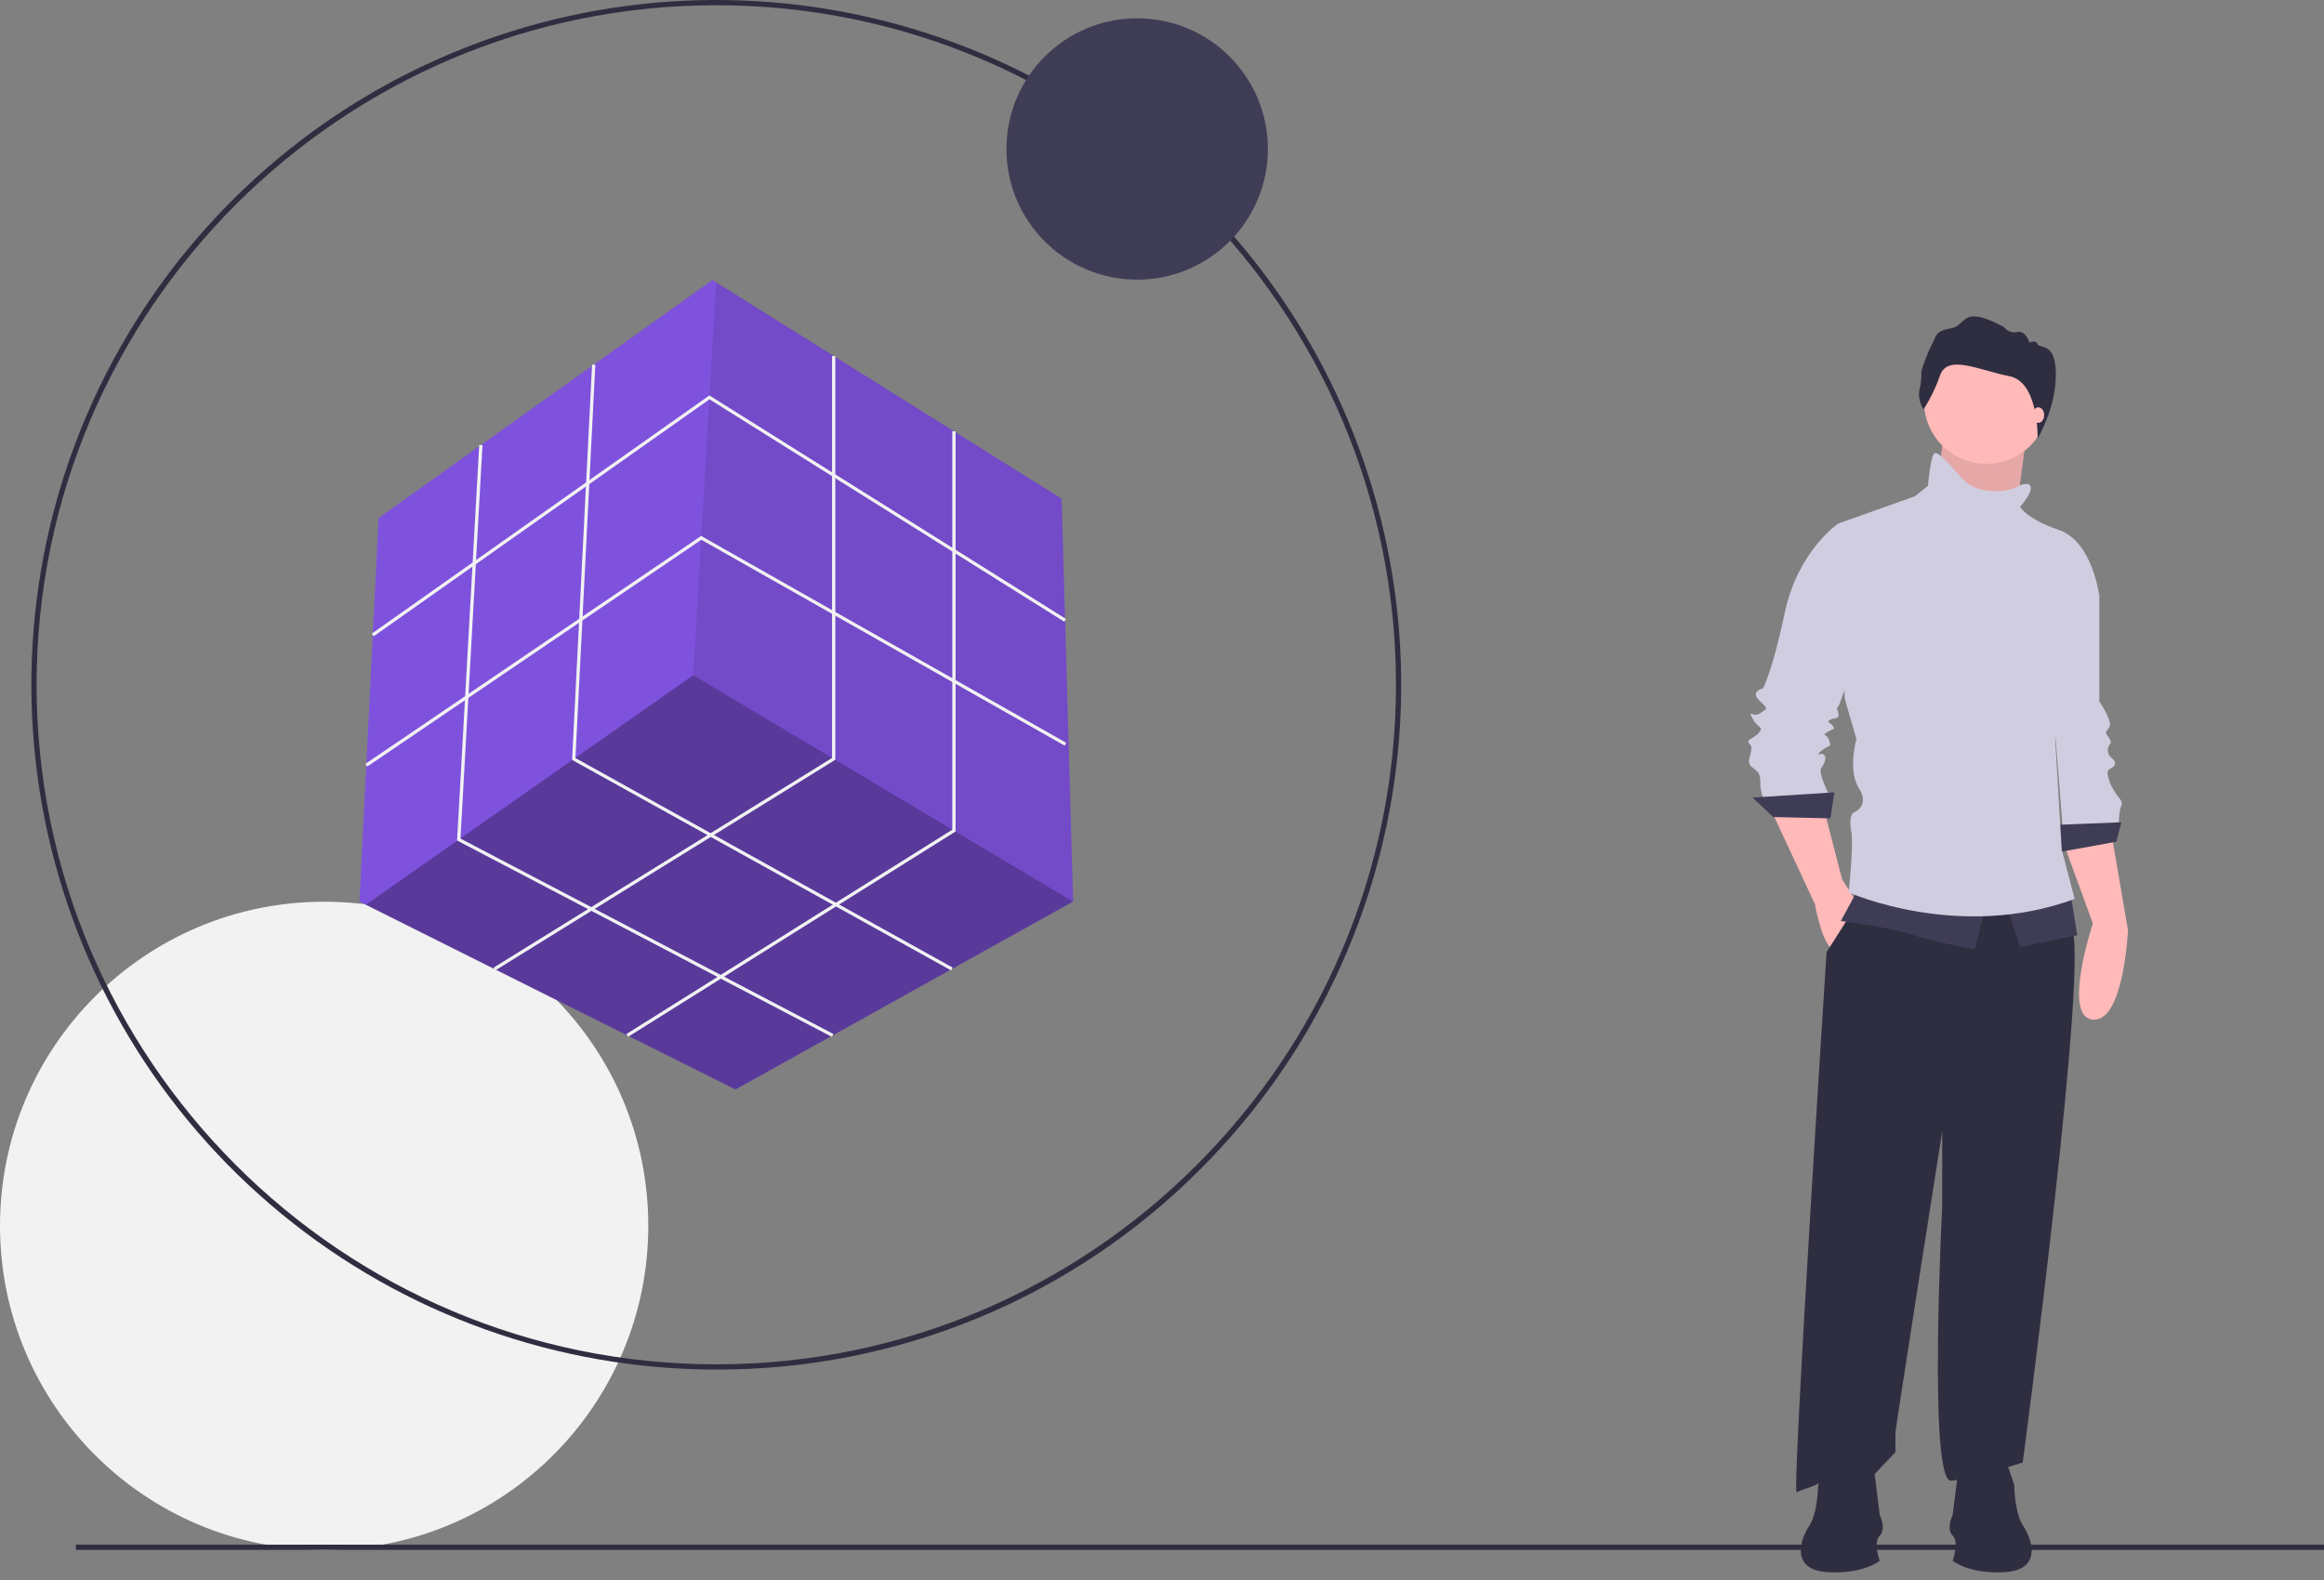 <svg width="75" height="51" viewBox="0 0 75 51" fill="none" xmlns="http://www.w3.org/2000/svg">
<rect x="0" y="0" width="75" height="51" fill="#808080" stroke="none"/>
<g clip-path="url(#clip0)">
<path d="M10.461 50.028C16.239 50.028 20.922 45.345 20.922 39.567C20.922 33.789 16.239 29.106 10.461 29.106C4.684 29.106 0 33.789 0 39.567C0 45.345 4.684 50.028 10.461 50.028Z" fill="#F2F2F2"/>
<path d="M23.116 44.207C18.002 44.207 13.046 42.434 9.094 39.19C5.14 35.946 2.435 31.431 1.437 26.416C0.439 21.4 1.212 16.194 3.622 11.684C6.033 7.174 9.933 3.639 14.657 1.682C19.382 -0.275 24.639 -0.533 29.532 0.952C34.426 2.436 38.653 5.571 41.494 9.823C44.335 14.075 45.614 19.181 45.113 24.27C44.612 29.359 42.361 34.117 38.745 37.733C36.698 39.792 34.262 41.424 31.579 42.536C28.896 43.647 26.02 44.215 23.116 44.207ZM23.116 0.169C11.021 0.169 1.181 10.009 1.181 22.104C1.181 34.198 11.021 44.038 23.116 44.038C35.211 44.038 45.051 34.198 45.051 22.104C45.051 10.009 35.211 0.169 23.116 0.169Z" fill="#2F2E41"/>
<path d="M34.632 29.1L34.629 29.101L23.735 35.167L11.806 29.203L11.6 29.1L12.219 16.717L22.992 9.04L23.111 9.114L34.26 16.098L34.632 29.1Z" fill="#7F52DD"/>
<path opacity="0.3" d="M34.629 29.101L23.735 35.167L11.806 29.203L22.373 21.794L34.629 29.101Z" fill="black"/>
<path opacity="0.1" d="M34.632 29.099L22.373 21.794L23.111 9.114L34.26 16.098L34.632 29.099Z" fill="black"/>
<path d="M12.06 20.538L12 20.452L22.893 12.764L34.4 19.978L34.344 20.067L22.896 12.889L12.06 20.538Z" fill="#F2F2F2"/>
<path d="M11.849 24.745L11.79 24.658L22.628 17.3L22.657 17.316L34.41 23.977L34.358 24.068L22.633 17.423L11.849 24.745Z" fill="#F2F2F2"/>
<path d="M15.985 31.323L15.929 31.234L26.852 24.466V11.491H26.957V24.524L15.985 31.323Z" fill="#F2F2F2"/>
<path d="M20.272 33.466L20.216 33.377L30.733 26.781V13.922H30.838V26.839L20.272 33.466Z" fill="#F2F2F2"/>
<path d="M30.694 31.324L18.462 24.528L18.464 24.495L19.108 11.768L19.212 11.773L18.57 24.468L30.744 31.232L30.694 31.324Z" fill="#F2F2F2"/>
<path d="M26.846 33.468L14.751 27.13L14.753 27.096L15.466 14.363L15.571 14.369L14.86 27.068L26.894 33.375L26.846 33.468Z" fill="#F2F2F2"/>
<path d="M36.698 9.027C39.028 9.027 40.917 7.138 40.917 4.809C40.917 2.479 39.028 0.591 36.698 0.591C34.369 0.591 32.48 2.479 32.48 4.809C32.48 7.138 34.369 9.027 36.698 9.027Z" fill="#3F3D56"/>
<path d="M75 49.859H2.447V50.028H75V49.859Z" fill="#2F2E41"/>
<path d="M66.577 27.17L67.541 29.811C67.541 29.811 66.535 32.829 67.541 32.913C68.547 32.997 68.673 30.02 68.673 30.02L68.128 26.834L66.577 27.17Z" fill="#FFB9B9"/>
<path d="M67.038 18.534L67.75 19.247V22.642C67.75 22.642 68.169 23.271 68.086 23.439C68.002 23.607 67.918 23.607 68.002 23.732C68.086 23.858 68.169 23.942 68.086 24.026C68.045 24.08 68.023 24.146 68.023 24.214C68.023 24.282 68.045 24.349 68.086 24.403C68.169 24.487 68.337 24.613 68.212 24.738C68.086 24.864 67.918 24.78 68.086 25.241C68.253 25.703 68.547 25.828 68.463 25.996C68.379 26.164 68.379 26.583 68.379 26.583L66.576 26.835L66.199 22.097L67.038 18.534Z" fill="#D0CDE1"/>
<path d="M68.463 26.541L66.367 26.625L66.451 27.505L68.295 27.17L68.463 26.541Z" fill="#3F3D56"/>
<path d="M62.699 14.153L62.447 16.668L65.004 17.046L65.193 15.599L65.382 14.153H62.699Z" fill="#FFB9B9"/>
<path opacity="0.1" d="M62.699 14.153L62.447 16.668L65.004 17.046L65.193 15.599L65.382 14.153H62.699Z" fill="black"/>
<path d="M57.144 26.122L58.57 29.182C58.57 29.182 58.821 30.607 59.198 30.649C59.576 30.691 59.953 29.182 59.953 29.182L59.45 28.386L58.863 26.122L57.144 26.122Z" fill="#FFB9B9"/>
<path d="M60.121 28.889L58.947 30.733C58.947 30.733 57.815 48.298 57.983 48.173C58.151 48.047 58.695 48.005 58.905 47.67C59.115 47.334 60.414 47.67 60.414 47.67L61.169 46.873V46.244C61.169 46.118 62.678 36.519 62.678 36.519V38.95C62.678 38.95 62.217 47.879 62.971 47.795C63.726 47.712 65.277 47.209 65.277 47.209C65.277 47.209 67.499 30.524 66.828 29.895C66.157 29.266 65.864 27.841 65.864 27.841L60.121 28.889Z" fill="#2F2E41"/>
<path d="M64.103 14.971C65.215 14.971 66.115 14.07 66.115 12.959C66.115 11.847 65.215 10.946 64.103 10.946C62.992 10.946 62.091 11.847 62.091 12.959C62.091 14.07 62.992 14.971 64.103 14.971Z" fill="#FFB9B9"/>
<path d="M59.617 17.067L59.324 16.899C59.324 16.899 58.025 17.779 57.605 19.75C57.186 21.72 56.893 22.223 56.893 22.223C56.893 22.223 56.473 22.307 56.767 22.6C57.06 22.894 57.06 22.852 56.809 23.02C56.557 23.187 56.39 22.852 56.557 23.187C56.725 23.523 56.934 23.439 56.767 23.648C56.599 23.858 56.306 23.858 56.473 24.026C56.641 24.193 56.306 24.571 56.515 24.738C56.725 24.906 56.809 24.948 56.809 25.241C56.807 25.413 56.836 25.583 56.893 25.744H59.072C59.072 25.744 58.653 24.948 58.779 24.78C58.905 24.613 58.947 24.445 58.863 24.361C58.779 24.277 58.528 24.445 58.779 24.235C59.031 24.026 59.114 24.151 59.031 23.9C58.947 23.648 58.779 23.774 58.947 23.648C59.114 23.523 59.24 23.565 59.156 23.439C59.072 23.313 58.905 23.313 59.072 23.229C59.24 23.145 59.366 23.229 59.324 23.02C59.282 22.81 59.24 22.894 59.324 22.81C59.408 22.726 60.288 19.875 60.288 19.792C60.288 19.708 59.617 17.067 59.617 17.067Z" fill="#D0CDE1"/>
<path d="M59.199 25.576L56.557 25.744L57.228 26.373L59.073 26.415L59.199 25.576Z" fill="#3F3D56"/>
<path d="M59.953 28.721L59.408 29.727C59.408 29.727 61.043 29.937 61.63 30.146C62.217 30.356 63.726 30.649 63.726 30.649L64.103 29.182L59.953 28.721Z" fill="#3F3D56"/>
<path d="M64.732 29.182L65.193 30.565L67.038 30.188L66.828 28.888L64.732 29.182Z" fill="#3F3D56"/>
<path d="M65.487 15.642C65.487 15.642 65.361 15.558 65.067 15.726C64.774 15.893 63.81 15.977 63.349 15.474C62.888 14.971 62.552 14.552 62.426 14.636C62.301 14.719 62.217 15.684 62.217 15.684L61.798 16.019L59.324 16.899L59.534 22.559L59.911 23.858C59.911 23.858 59.618 24.864 59.995 25.451C60.372 26.038 59.785 26.248 59.785 26.248C59.785 26.248 59.66 26.416 59.743 26.835C59.827 27.254 59.66 28.805 59.66 28.805C59.66 28.805 63.223 30.398 66.954 29.015L66.535 27.422L66.325 23.858C66.325 23.858 66.535 23.271 66.493 23.02C66.451 22.768 67.75 19.247 67.75 19.247C67.75 19.247 67.541 17.486 66.451 17.109C65.361 16.732 65.193 16.354 65.193 16.354C65.193 16.354 65.696 15.809 65.487 15.642Z" fill="#D0CDE1"/>
<path d="M62.077 13.216C62.077 13.216 61.868 12.903 61.948 12.565C61.996 12.373 62.015 12.176 62.005 11.978C62.094 11.686 62.207 11.401 62.342 11.126C62.511 10.821 62.431 10.692 62.961 10.596C63.491 10.5 63.274 9.808 64.673 10.556C64.72 10.622 64.786 10.672 64.862 10.701C64.937 10.729 65.02 10.735 65.099 10.716C65.388 10.66 65.493 11.062 65.493 11.062C65.493 11.062 65.686 10.95 65.758 11.11C65.83 11.271 66.346 11.014 66.346 12.099C66.346 13.184 65.759 14.153 65.759 14.153C65.759 14.153 65.802 12.328 64.846 12.143C63.889 11.958 62.861 11.42 62.611 12.111C62.477 12.499 62.297 12.87 62.077 13.216Z" fill="#2F2E41"/>
<path d="M65.78 13.65C65.884 13.65 65.969 13.537 65.969 13.399C65.969 13.26 65.884 13.147 65.78 13.147C65.676 13.147 65.591 13.26 65.591 13.399C65.591 13.537 65.676 13.65 65.78 13.65Z" fill="#FFB9B9"/>
<path d="M64.711 47.06L65.006 47.944C65.006 47.944 65.006 48.829 65.301 49.271C65.596 49.713 65.89 50.671 64.711 50.745C63.532 50.819 63.016 50.377 63.016 50.377C63.016 50.377 63.237 49.787 63.016 49.566C62.795 49.345 63.016 48.903 63.016 48.903L63.237 47.133L64.711 47.06Z" fill="#2F2E41"/>
<path d="M58.968 47.06L58.673 47.944C58.673 47.944 58.673 48.829 58.378 49.271C58.083 49.713 57.789 50.671 58.968 50.745C60.147 50.819 60.663 50.377 60.663 50.377C60.663 50.377 60.442 49.787 60.663 49.566C60.884 49.345 60.663 48.903 60.663 48.903L60.442 47.133L58.968 47.06Z" fill="#2F2E41"/>
</g>
<defs>
<clipPath id="clip0">
<rect width="75" height="50.753" fill="white"/>
</clipPath>
</defs>
</svg>
